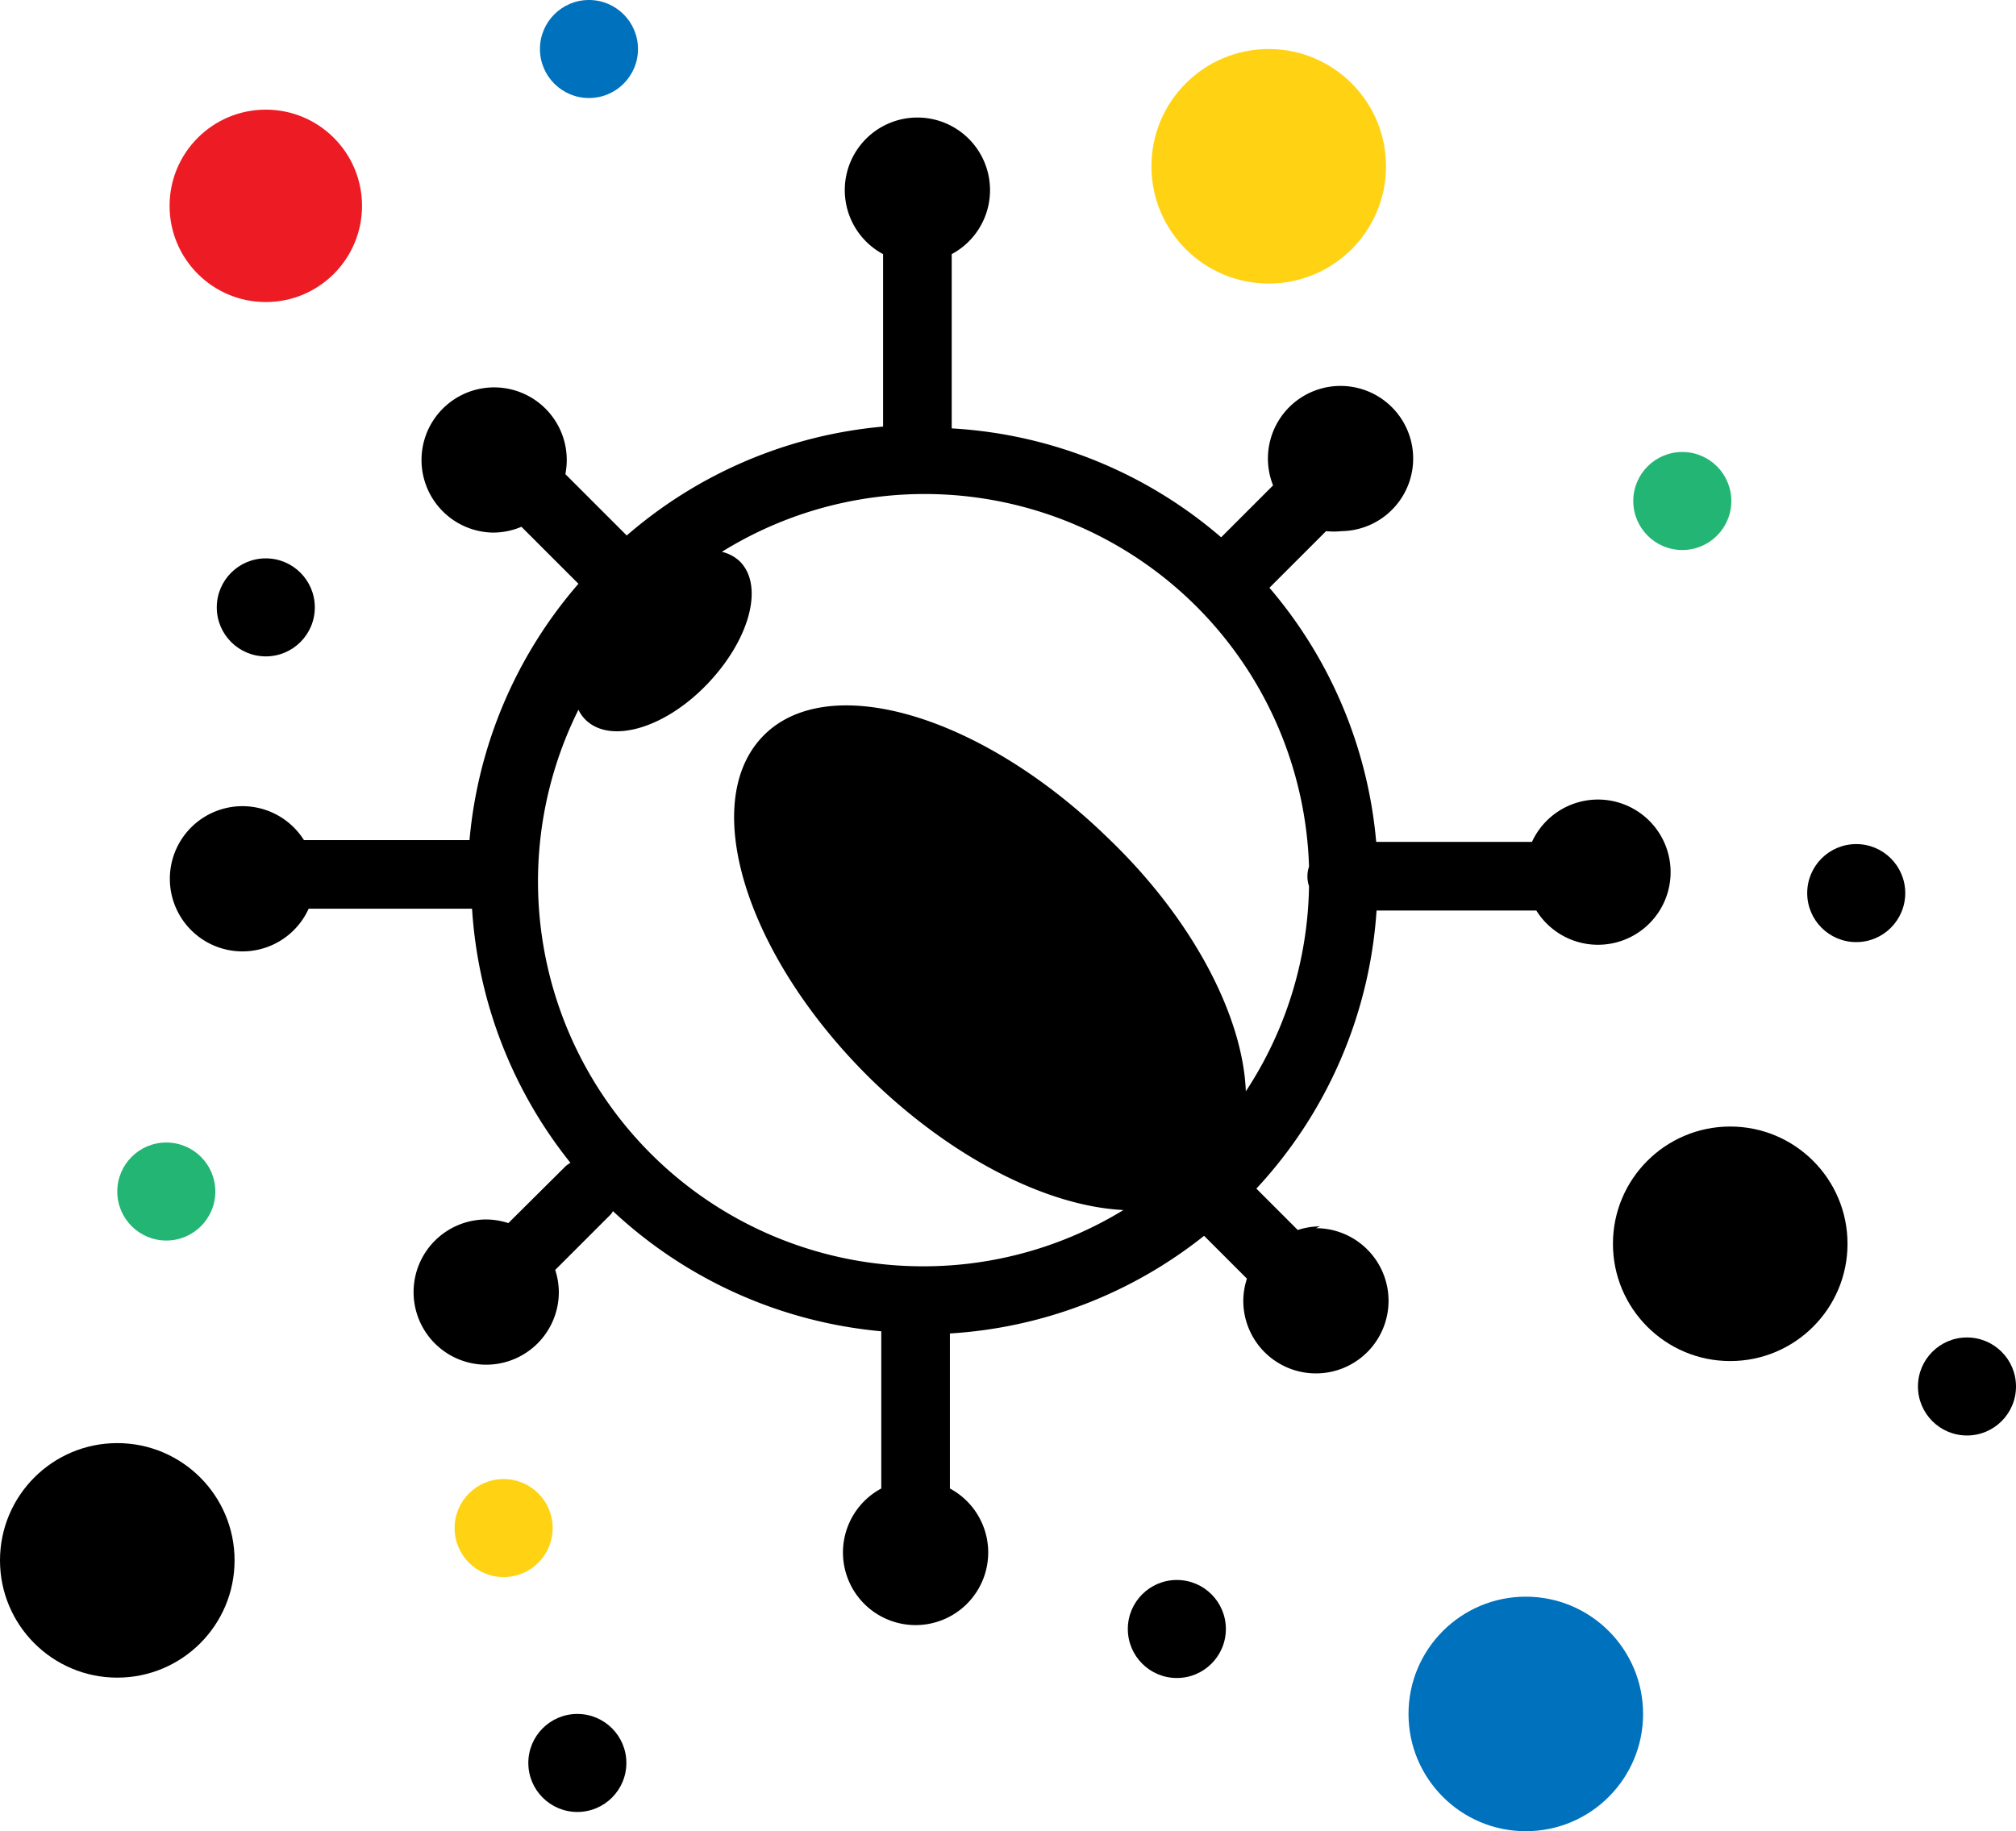 <svg id="Layer_2" data-name="Layer 2" xmlns="http://www.w3.org/2000/svg" viewBox="0 0 55.52 50.44"><defs><style>.cls-1{fill:#ed1c24;}.cls-2{fill:#ffd213;}.cls-3{fill:#22b573;}.cls-4{fill:#0071bc;}</style></defs><title>icon-cancer-and-infectious-agents</title><path d="M36.35,33.78a2,2,0,0,0-.61.1l-1.14-1.14a12.45,12.45,0,0,0,3.31-7.66h4.4a2,2,0,1,0-.12-1.89H37.9a12.44,12.44,0,0,0-2.94-7l1.56-1.56a2.08,2.08,0,0,0,.43,0,2,2,0,1,0-1.89-1.26l-1.43,1.43a12.44,12.44,0,0,0-7.42-3V7a2,2,0,1,0-1.89,0v4.75a12.46,12.46,0,0,0-7.06,3l-1.69-1.69a2,2,0,1,0-2,1.61,2,2,0,0,0,.79-.16l1.57,1.57a12.45,12.45,0,0,0-3,7.06H8.37a2,2,0,1,0,.13,1.89H13a12.44,12.44,0,0,0,2.71,7,.86.86,0,0,0-.13.09L14,33.69a2,2,0,0,0-.61-.1,2,2,0,1,0,2,2,2,2,0,0,0-.1-.61l1.54-1.54a.8.8,0,0,0,.05-.08,12.48,12.48,0,0,0,7.39,3.31V41a2,2,0,1,0,1.89,0V36.73a12.45,12.45,0,0,0,7-2.69l1.18,1.18a2,2,0,0,0-.1.61,2,2,0,1,0,2-2Zm-10.91,1.1a10.6,10.6,0,0,1-9.51-15.33,1,1,0,0,0,.2.28c.69.67,2.19.23,3.36-1s1.56-2.72.87-3.38a1.07,1.07,0,0,0-.48-.25,10.59,10.59,0,0,1,16.17,8.67.85.85,0,0,0,0,.54,10.56,10.56,0,0,1-1.74,5.65c-.08-2.07-1.46-4.75-3.82-7C27,19.67,22.77,18.44,21,20.29s-.44,6.08,3,9.45c2.28,2.21,4.89,3.49,6.94,3.59A10.55,10.55,0,0,1,25.44,34.88Z"/><circle class="cls-1" cx="7.32" cy="5.67" r="2.65"/><circle cx="7.32" cy="16.73" r="1.35"/><circle cx="54.17" cy="38.19" r="1.35"/><circle class="cls-2" cx="13.87" cy="42.09" r="1.35"/><circle cx="15.9" cy="48.56" r="1.35"/><circle cx="32.41" cy="44.87" r="1.35"/><circle cx="47.65" cy="34.26" r="3.23"/><circle cx="3.23" cy="42.98" r="3.23"/><circle cx="51.12" cy="24.6" r="1.35"/><circle class="cls-3" cx="46.33" cy="13.8" r="1.35"/><circle class="cls-3" cx="4.58" cy="32.82" r="1.35"/><circle class="cls-4" cx="16.22" cy="1.35" r="1.35"/><circle class="cls-4" cx="42.02" cy="47.21" r="3.23"/><circle class="cls-2" cx="34.94" cy="4.58" r="3.23"/></svg>